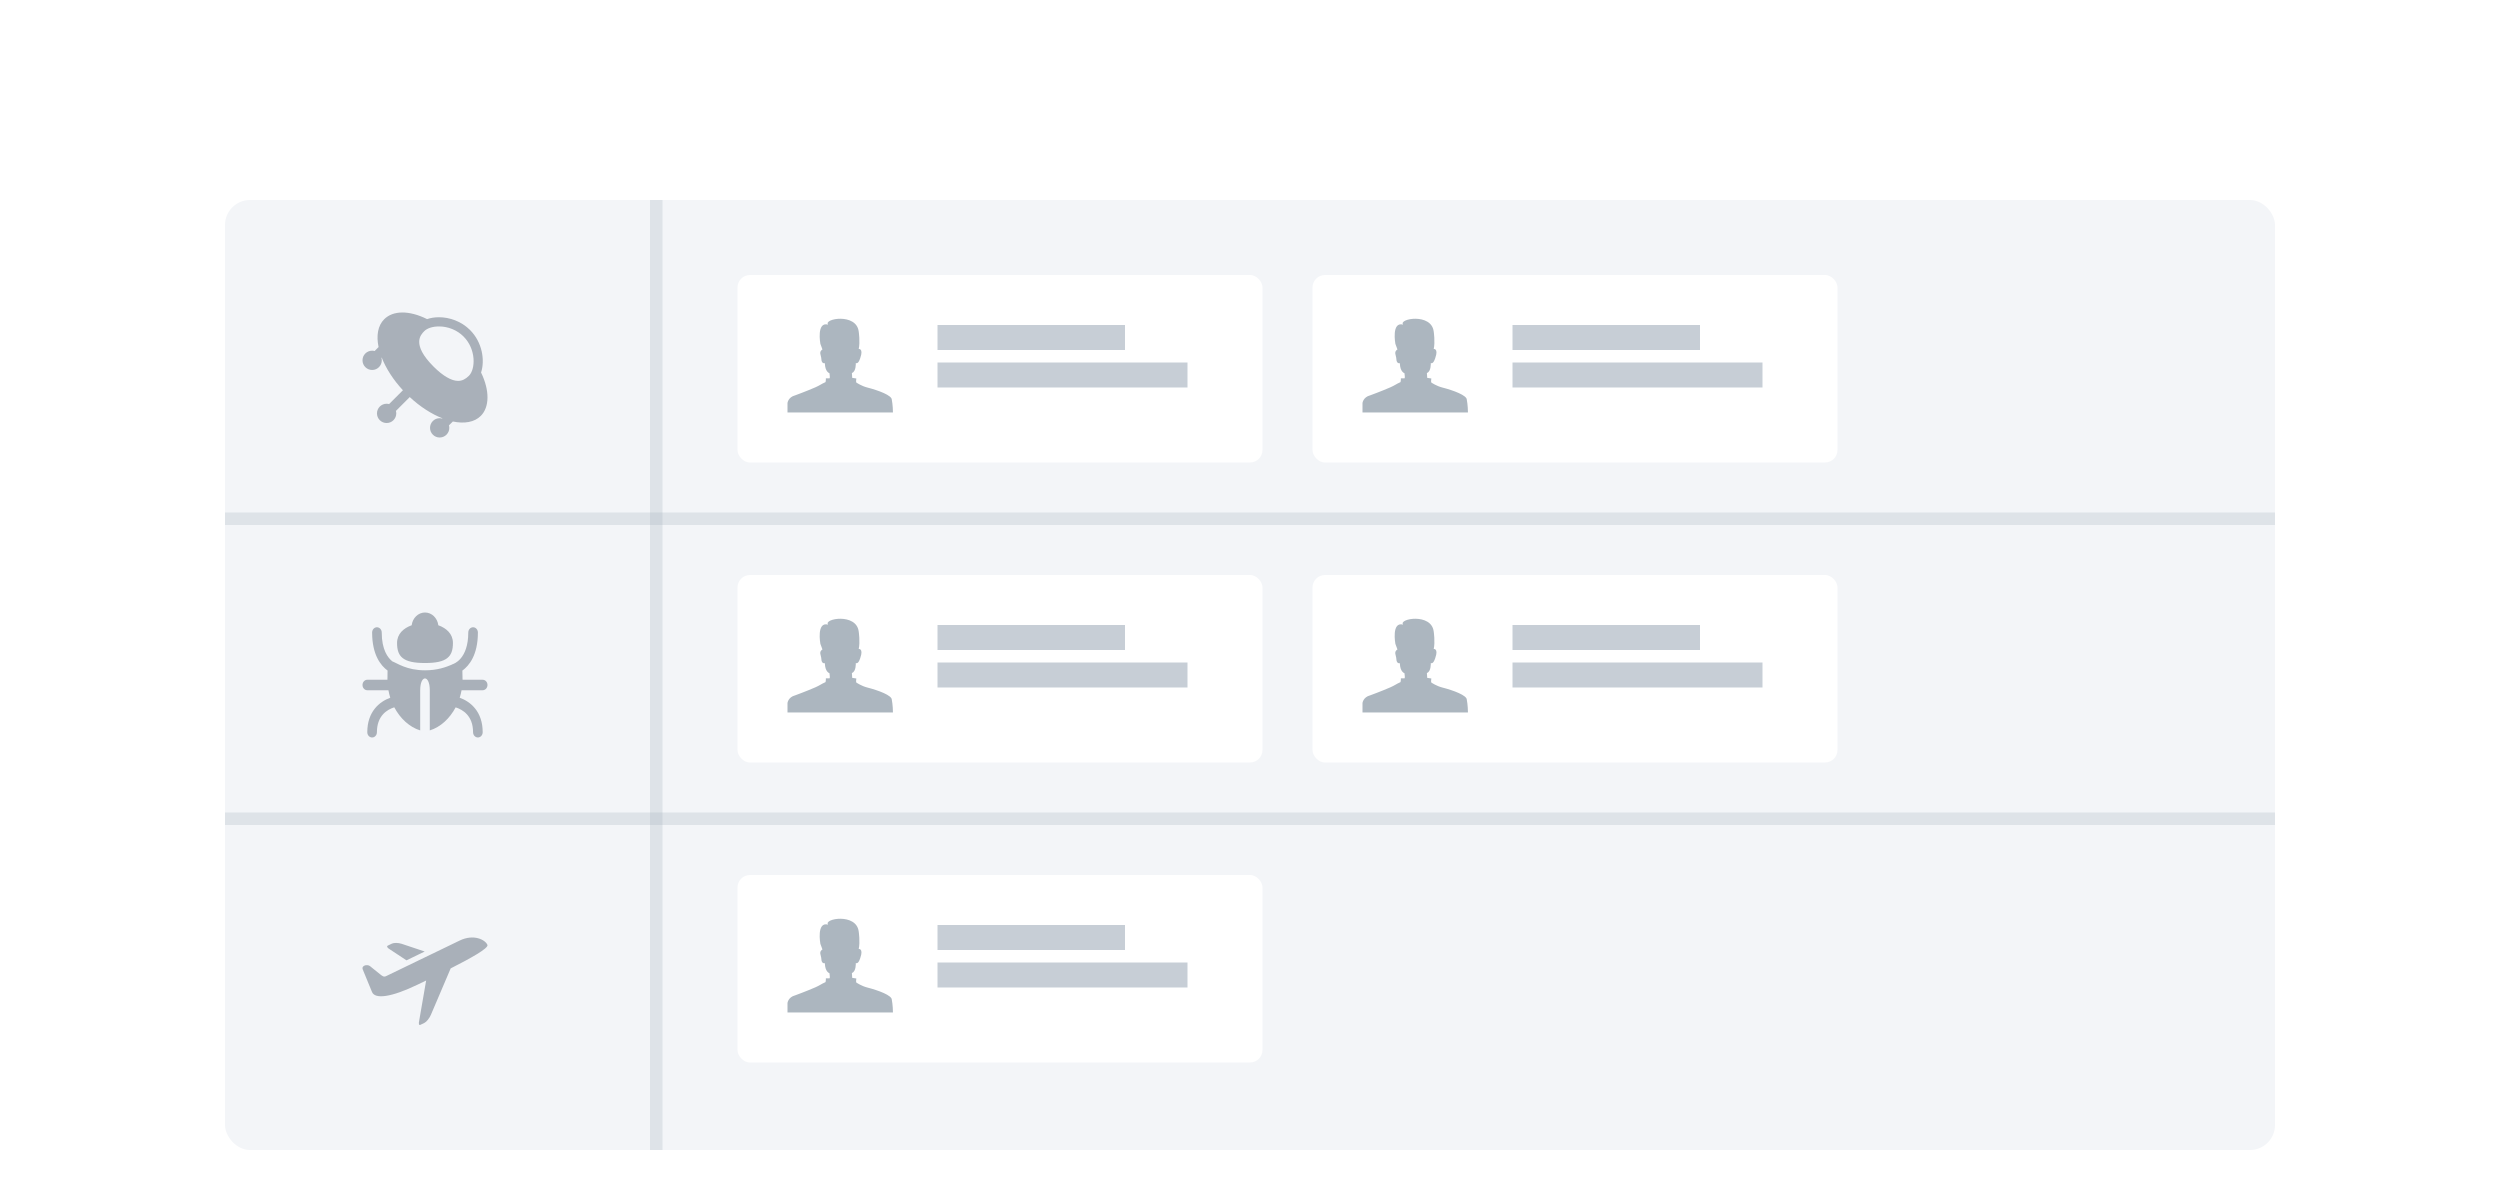 <?xml version="1.0" encoding="UTF-8" standalone="no"?>
<svg width="200px" height="96px" viewBox="0 0 200 96" version="1.1" xmlns="http://www.w3.org/2000/svg" xmlns:xlink="http://www.w3.org/1999/xlink" xmlns:sketch="http://www.bohemiancoding.com/sketch/ns">
    <!-- Generator: Sketch 3.4.2 (15855) - http://www.bohemiancoding.com/sketch -->
    <title>peopleByTeam</title>
    <desc>Created with Sketch.</desc>
    <defs>
        <filter x="-50%" y="-50%" width="200%" height="200%" filterUnits="objectBoundingBox" id="filter-1">
            <feOffset dx="0" dy="1" in="SourceAlpha" result="shadowOffsetOuter1"></feOffset>
            <feGaussianBlur stdDeviation="1" in="shadowOffsetOuter1" result="shadowBlurOuter1"></feGaussianBlur>
            <feColorMatrix values="0 0 0 0 0.631   0 0 0 0 0.655   0 0 0 0 0.702  0 0 0 0.7 0" in="shadowBlurOuter1" type="matrix" result="shadowMatrixOuter1"></feColorMatrix>
            <feMerge>
                <feMergeNode in="shadowMatrixOuter1"></feMergeNode>
                <feMergeNode in="SourceGraphic"></feMergeNode>
            </feMerge>
        </filter>
    </defs>
    <g id="Page-1" stroke="none" stroke-width="1" fill="none" fill-rule="evenodd" sketch:type="MSPage">
        <g id="Dashboards-Empty-5" sketch:type="MSArtboardGroup" transform="translate(-1208, -90)">
            <rect id="Input-2" fill="#FFFFFF" filter="url(#filter-1)" sketch:type="MSShapeGroup" x="1208" y="90" width="200" height="203"></rect>
            <rect id="Rectangle-907" fill="#F3F5F8" sketch:type="MSShapeGroup" x="1226" y="106" width="164" height="76" rx="2"></rect>
            <path d="M1246.486,119.802 C1246.809,118.801 1246.575,117.374 1245.604,116.401 C1244.901,115.698 1243.959,115.379 1243.115,115.379 C1242.776,115.379 1242.454,115.43 1242.167,115.528 C1240.711,114.806 1239.436,114.838 1238.735,115.54 C1238.227,116.048 1238.095,116.847 1238.286,117.765 L1237.97,118.082 C1237.906,118.065 1237.841,118.054 1237.772,118.054 C1237.346,118.054 1237,118.399 1237,118.825 C1237,119.251 1237.346,119.598 1237.772,119.598 C1238.198,119.598 1238.543,119.251 1238.543,118.825 C1238.543,118.757 1238.532,118.691 1238.515,118.628 L1238.538,118.604 C1238.874,119.463 1239.452,120.375 1240.234,121.22 L1239.127,122.327 C1239.064,122.311 1238.998,122.298 1238.93,122.298 C1238.504,122.298 1238.158,122.645 1238.158,123.071 C1238.158,123.497 1238.504,123.842 1238.93,123.842 C1239.357,123.842 1239.702,123.497 1239.702,123.071 C1239.702,123.001 1239.689,122.936 1239.673,122.873 L1240.779,121.766 C1241.623,122.549 1242.532,123.128 1243.392,123.464 L1243.37,123.485 C1243.307,123.468 1243.242,123.456 1243.173,123.456 C1242.747,123.456 1242.402,123.802 1242.402,124.228 C1242.402,124.655 1242.747,125.001 1243.173,125.001 C1243.599,125.001 1243.945,124.655 1243.945,124.228 C1243.945,124.159 1243.933,124.095 1243.915,124.031 L1244.228,123.719 C1245.149,123.913 1245.953,123.782 1246.463,123.271 C1247.164,122.571 1247.184,121.247 1246.486,119.802 L1246.486,119.802 Z M1245.083,116.921 C1246.102,117.939 1246.047,119.529 1245.515,120.062 C1245.239,120.338 1244.956,120.472 1244.652,120.472 C1244.115,120.472 1243.432,120.075 1242.682,119.324 C1240.898,117.538 1241.658,116.776 1241.945,116.489 C1242.18,116.255 1242.616,116.115 1243.115,116.115 C1243.853,116.115 1244.572,116.408 1245.083,116.921 L1245.083,116.921 Z" id="UFO" opacity="0.5" fill="#606C7B" sketch:type="MSShapeGroup"></path>
            <path d="M1242.001,143.042 C1243.728,143.042 1244.235,142.558 1244.235,141.442 C1244.235,140.71 1243.713,140.252 1243.066,140.021 C1242.994,139.446 1242.547,139 1242,139 C1241.453,139 1241.005,139.445 1240.933,140.021 C1240.285,140.252 1239.764,140.71 1239.764,141.442 C1239.765,142.558 1240.273,143.042 1242.001,143.042 L1242.001,143.042 Z M1246.616,144.381 L1245.005,144.381 C1245.005,144.079 1245.001,143.839 1244.989,143.648 C1245.526,143.259 1246.232,142.407 1246.232,140.601 C1246.232,140.369 1246.059,140.181 1245.847,140.181 C1245.635,140.181 1245.462,140.369 1245.462,140.601 C1245.462,142.753 1244.276,143.116 1244.218,143.132 C1244.179,143.143 1244.145,143.164 1244.113,143.186 C1243.663,143.373 1242.995,143.625 1242.001,143.625 C1240.531,143.625 1239.777,143.053 1239.392,142.913 C1239.025,142.624 1238.539,141.982 1238.539,140.601 C1238.539,140.369 1238.366,140.181 1238.155,140.181 C1237.942,140.181 1237.77,140.369 1237.77,140.601 C1237.77,142.398 1238.469,143.252 1239.005,143.643 C1238.997,143.84 1238.995,144.082 1238.995,144.38 L1237.384,144.38 C1237.172,144.38 1237,144.567 1237,144.8 C1237,145.032 1237.172,145.22 1237.384,145.22 L1239.074,145.22 C1239.111,145.424 1239.16,145.624 1239.221,145.818 C1238.347,146.138 1237.383,146.933 1237.383,148.579 C1237.383,148.811 1237.556,148.999 1237.768,148.999 C1237.981,148.999 1238.153,148.811 1238.153,148.579 C1238.153,147.258 1238.965,146.768 1239.543,146.585 C1240.018,147.482 1240.76,148.169 1241.615,148.433 L1241.615,145.219 C1241.615,143.96 1242.383,143.959 1242.383,145.219 L1242.383,148.433 C1243.238,148.169 1243.978,147.483 1244.452,146.588 C1245.027,146.773 1245.845,147.263 1245.845,148.578 C1245.845,148.81 1246.018,148.998 1246.23,148.998 C1246.442,148.998 1246.615,148.81 1246.615,148.578 C1246.615,146.931 1245.652,146.137 1244.777,145.817 C1244.838,145.623 1244.888,145.423 1244.925,145.219 L1246.614,145.219 C1246.826,145.219 1246.998,145.031 1246.998,144.799 C1247.001,144.568 1246.828,144.381 1246.616,144.381 L1246.616,144.381 Z" id="Bug" opacity="0.5" fill="#606C7B" sketch:type="MSShapeGroup"></path>
            <path d="M1246.995,165.593 C1246.825,165.183 1245.903,164.696 1244.769,165.246 C1244.769,165.246 1239.058,168.008 1238.882,168.093 C1238.709,168.178 1238.582,168.083 1238.421,167.952 C1238.137,167.727 1237.727,167.397 1237.598,167.289 C1237.395,167.121 1236.884,167.228 1237.024,167.567 C1237.162,167.906 1237.596,168.959 1237.76,169.358 C1238.001,169.943 1239.26,169.81 1241.452,168.75 C1241.652,168.654 1241.866,168.55 1242.092,168.441 L1241.538,171.637 C1241.466,171.948 1241.535,172.033 1241.63,171.988 L1241.955,171.831 C1242.123,171.749 1242.355,171.46 1242.472,171.185 L1244.054,167.472 C1245.649,166.664 1247.102,165.855 1246.995,165.593 L1246.995,165.593 Z M1239.203,165.959 L1240.519,166.827 L1241.976,166.121 L1240.137,165.506 C1239.87,165.417 1239.517,165.41 1239.349,165.491 L1239.024,165.649 C1238.93,165.695 1238.942,165.809 1239.203,165.959 L1239.203,165.959 Z" id="Airplane" opacity="0.5" fill="#606C7B" sketch:type="MSShapeGroup"></path>
            <rect id="Rectangle-668" fill="#FFFFFF" sketch:type="MSShapeGroup" x="1267" y="112" width="42" height="15" rx="1"></rect>
            <path d="M1271,123 L1271,122.24 C1271,122.24 1271.049,121.772 1271.612,121.628 C1271.612,121.628 1272.518,121.297 1273.227,120.987 C1273.594,120.828 1273.673,120.732 1274.043,120.568 C1274.043,120.568 1274.082,120.378 1274.068,120.265 L1274.357,120.265 C1274.357,120.265 1274.423,120.303 1274.357,119.856 C1274.357,119.856 1274.005,119.763 1273.988,119.053 C1273.988,119.053 1273.723,119.142 1273.707,118.711 C1273.696,118.418 1273.47,118.165 1273.795,117.955 L1273.63,117.508 C1273.63,117.508 1273.299,115.706 1274.25,115.97 C1273.849,115.49 1276.525,115.011 1276.698,116.532 C1276.698,116.532 1276.822,117.354 1276.698,117.916 C1276.698,117.916 1277.089,117.871 1276.827,118.621 C1276.827,118.621 1276.684,119.162 1276.464,119.041 C1276.464,119.041 1276.5,119.724 1276.152,119.84 C1276.152,119.84 1276.177,120.204 1276.177,120.229 L1276.507,120.279 C1276.507,120.279 1276.458,120.576 1276.516,120.609 C1276.516,120.609 1276.908,120.878 1277.376,120.999 C1278.277,121.23 1279.344,121.627 1279.344,121.974 C1279.344,121.974 1279.435,122.437 1279.435,122.999 L1271,122.999 L1271,122.999 L1271,123 L1271,123 Z" id="Shape" fill="#ACB6BF" sketch:type="MSShapeGroup"></path>
            <rect id="Rectangle-516" opacity="0.2" fill="#8F9CAC" sketch:type="MSShapeGroup" x="1260" y="106" width="1" height="76"></rect>
            <rect id="Rectangle-516" opacity="0.8" fill="#B9C1CB" sketch:type="MSShapeGroup" x="1283" y="116" width="15" height="2"></rect>
            <rect id="Rectangle-516" opacity="0.8" fill="#B9C1CB" sketch:type="MSShapeGroup" x="1283" y="119" width="20" height="2"></rect>
            <rect id="Rectangle-516" opacity="0.2" fill="#8F9CAC" sketch:type="MSShapeGroup" transform="translate(1308, 131.5) scale(-1, 1) translate(-1308, -131.5) " x="1226" y="131" width="164" height="1"></rect>
            <rect id="Rectangle-668" fill="#FFFFFF" sketch:type="MSShapeGroup" x="1313" y="112" width="42" height="15" rx="1"></rect>
            <path d="M1317,123 L1317,122.24 C1317,122.24 1317.049,121.772 1317.612,121.628 C1317.612,121.628 1318.518,121.297 1319.227,120.987 C1319.594,120.828 1319.673,120.732 1320.043,120.568 C1320.043,120.568 1320.082,120.378 1320.068,120.265 L1320.357,120.265 C1320.357,120.265 1320.423,120.303 1320.357,119.856 C1320.357,119.856 1320.005,119.763 1319.988,119.053 C1319.988,119.053 1319.723,119.142 1319.707,118.711 C1319.696,118.418 1319.47,118.165 1319.795,117.955 L1319.63,117.508 C1319.63,117.508 1319.299,115.706 1320.25,115.97 C1319.849,115.49 1322.525,115.011 1322.698,116.532 C1322.698,116.532 1322.822,117.354 1322.698,117.916 C1322.698,117.916 1323.089,117.871 1322.827,118.621 C1322.827,118.621 1322.684,119.162 1322.464,119.041 C1322.464,119.041 1322.5,119.724 1322.152,119.84 C1322.152,119.84 1322.177,120.204 1322.177,120.229 L1322.507,120.279 C1322.507,120.279 1322.458,120.576 1322.516,120.609 C1322.516,120.609 1322.908,120.878 1323.376,120.999 C1324.277,121.23 1325.344,121.627 1325.344,121.974 C1325.344,121.974 1325.435,122.437 1325.435,122.999 L1317,122.999 L1317,122.999 L1317,123 L1317,123 Z" id="Shape" fill="#ACB6BF" sketch:type="MSShapeGroup"></path>
            <rect id="Rectangle-516" opacity="0.8" fill="#B9C1CB" sketch:type="MSShapeGroup" x="1329" y="116" width="15" height="2"></rect>
            <rect id="Rectangle-516" opacity="0.8" fill="#B9C1CB" sketch:type="MSShapeGroup" x="1329" y="119" width="20" height="2"></rect>
            <rect id="Rectangle-668" fill="#FFFFFF" sketch:type="MSShapeGroup" x="1267" y="136" width="42" height="15" rx="1"></rect>
            <path d="M1271,147 L1271,146.24 C1271,146.24 1271.049,145.772 1271.612,145.628 C1271.612,145.628 1272.518,145.297 1273.227,144.987 C1273.594,144.828 1273.673,144.732 1274.043,144.568 C1274.043,144.568 1274.082,144.378 1274.068,144.265 L1274.357,144.265 C1274.357,144.265 1274.423,144.303 1274.357,143.856 C1274.357,143.856 1274.005,143.763 1273.988,143.053 C1273.988,143.053 1273.723,143.142 1273.707,142.711 C1273.696,142.418 1273.47,142.165 1273.795,141.955 L1273.63,141.508 C1273.63,141.508 1273.299,139.706 1274.25,139.97 C1273.849,139.49 1276.525,139.011 1276.698,140.532 C1276.698,140.532 1276.822,141.354 1276.698,141.916 C1276.698,141.916 1277.089,141.871 1276.827,142.621 C1276.827,142.621 1276.684,143.162 1276.464,143.041 C1276.464,143.041 1276.5,143.724 1276.152,143.84 C1276.152,143.84 1276.177,144.204 1276.177,144.229 L1276.507,144.279 C1276.507,144.279 1276.458,144.576 1276.516,144.609 C1276.516,144.609 1276.908,144.878 1277.376,144.999 C1278.277,145.23 1279.344,145.627 1279.344,145.974 C1279.344,145.974 1279.435,146.437 1279.435,146.999 L1271,146.999 L1271,146.999 L1271,147 L1271,147 Z" id="Shape" fill="#ACB6BF" sketch:type="MSShapeGroup"></path>
            <rect id="Rectangle-516" opacity="0.8" fill="#B9C1CB" sketch:type="MSShapeGroup" x="1283" y="140" width="15" height="2"></rect>
            <rect id="Rectangle-516" opacity="0.8" fill="#B9C1CB" sketch:type="MSShapeGroup" x="1283" y="143" width="20" height="2"></rect>
            <rect id="Rectangle-516" opacity="0.2" fill="#8F9CAC" sketch:type="MSShapeGroup" transform="translate(1308, 155.5) scale(-1, 1) translate(-1308, -155.5) " x="1226" y="155" width="164" height="1"></rect>
            <rect id="Rectangle-668" fill="#FFFFFF" sketch:type="MSShapeGroup" x="1313" y="136" width="42" height="15" rx="1"></rect>
            <path d="M1317,147 L1317,146.24 C1317,146.24 1317.049,145.772 1317.612,145.628 C1317.612,145.628 1318.518,145.297 1319.227,144.987 C1319.594,144.828 1319.673,144.732 1320.043,144.568 C1320.043,144.568 1320.082,144.378 1320.068,144.265 L1320.357,144.265 C1320.357,144.265 1320.423,144.303 1320.357,143.856 C1320.357,143.856 1320.005,143.763 1319.988,143.053 C1319.988,143.053 1319.723,143.142 1319.707,142.711 C1319.696,142.418 1319.47,142.165 1319.795,141.955 L1319.63,141.508 C1319.63,141.508 1319.299,139.706 1320.25,139.97 C1319.849,139.49 1322.525,139.011 1322.698,140.532 C1322.698,140.532 1322.822,141.354 1322.698,141.916 C1322.698,141.916 1323.089,141.871 1322.827,142.621 C1322.827,142.621 1322.684,143.162 1322.464,143.041 C1322.464,143.041 1322.5,143.724 1322.152,143.84 C1322.152,143.84 1322.177,144.204 1322.177,144.229 L1322.507,144.279 C1322.507,144.279 1322.458,144.576 1322.516,144.609 C1322.516,144.609 1322.908,144.878 1323.376,144.999 C1324.277,145.23 1325.344,145.627 1325.344,145.974 C1325.344,145.974 1325.435,146.437 1325.435,146.999 L1317,146.999 L1317,146.999 L1317,147 L1317,147 Z" id="Shape" fill="#ACB6BF" sketch:type="MSShapeGroup"></path>
            <rect id="Rectangle-516" opacity="0.8" fill="#B9C1CB" sketch:type="MSShapeGroup" x="1329" y="140" width="15" height="2"></rect>
            <rect id="Rectangle-516" opacity="0.8" fill="#B9C1CB" sketch:type="MSShapeGroup" x="1329" y="143" width="20" height="2"></rect>
            <rect id="Rectangle-668" fill="#FFFFFF" sketch:type="MSShapeGroup" x="1267" y="160" width="42" height="15" rx="1"></rect>
            <path d="M1271,171 L1271,170.24 C1271,170.24 1271.049,169.772 1271.612,169.628 C1271.612,169.628 1272.518,169.297 1273.227,168.987 C1273.594,168.828 1273.673,168.732 1274.043,168.568 C1274.043,168.568 1274.082,168.378 1274.068,168.265 L1274.357,168.265 C1274.357,168.265 1274.423,168.303 1274.357,167.856 C1274.357,167.856 1274.005,167.763 1273.988,167.053 C1273.988,167.053 1273.723,167.142 1273.707,166.711 C1273.696,166.418 1273.47,166.165 1273.795,165.955 L1273.63,165.508 C1273.63,165.508 1273.299,163.706 1274.25,163.97 C1273.849,163.49 1276.525,163.011 1276.698,164.532 C1276.698,164.532 1276.822,165.354 1276.698,165.916 C1276.698,165.916 1277.089,165.871 1276.827,166.621 C1276.827,166.621 1276.684,167.162 1276.464,167.041 C1276.464,167.041 1276.5,167.724 1276.152,167.84 C1276.152,167.84 1276.177,168.204 1276.177,168.229 L1276.507,168.279 C1276.507,168.279 1276.458,168.576 1276.516,168.609 C1276.516,168.609 1276.908,168.878 1277.376,168.999 C1278.277,169.23 1279.344,169.627 1279.344,169.974 C1279.344,169.974 1279.435,170.437 1279.435,170.999 L1271,170.999 L1271,170.999 L1271,171 L1271,171 Z" id="Shape" fill="#ACB6BF" sketch:type="MSShapeGroup"></path>
            <rect id="Rectangle-516" opacity="0.8" fill="#B9C1CB" sketch:type="MSShapeGroup" x="1283" y="164" width="15" height="2"></rect>
            <rect id="Rectangle-516" opacity="0.8" fill="#B9C1CB" sketch:type="MSShapeGroup" x="1283" y="167" width="20" height="2"></rect>
        </g>
    </g>
</svg>